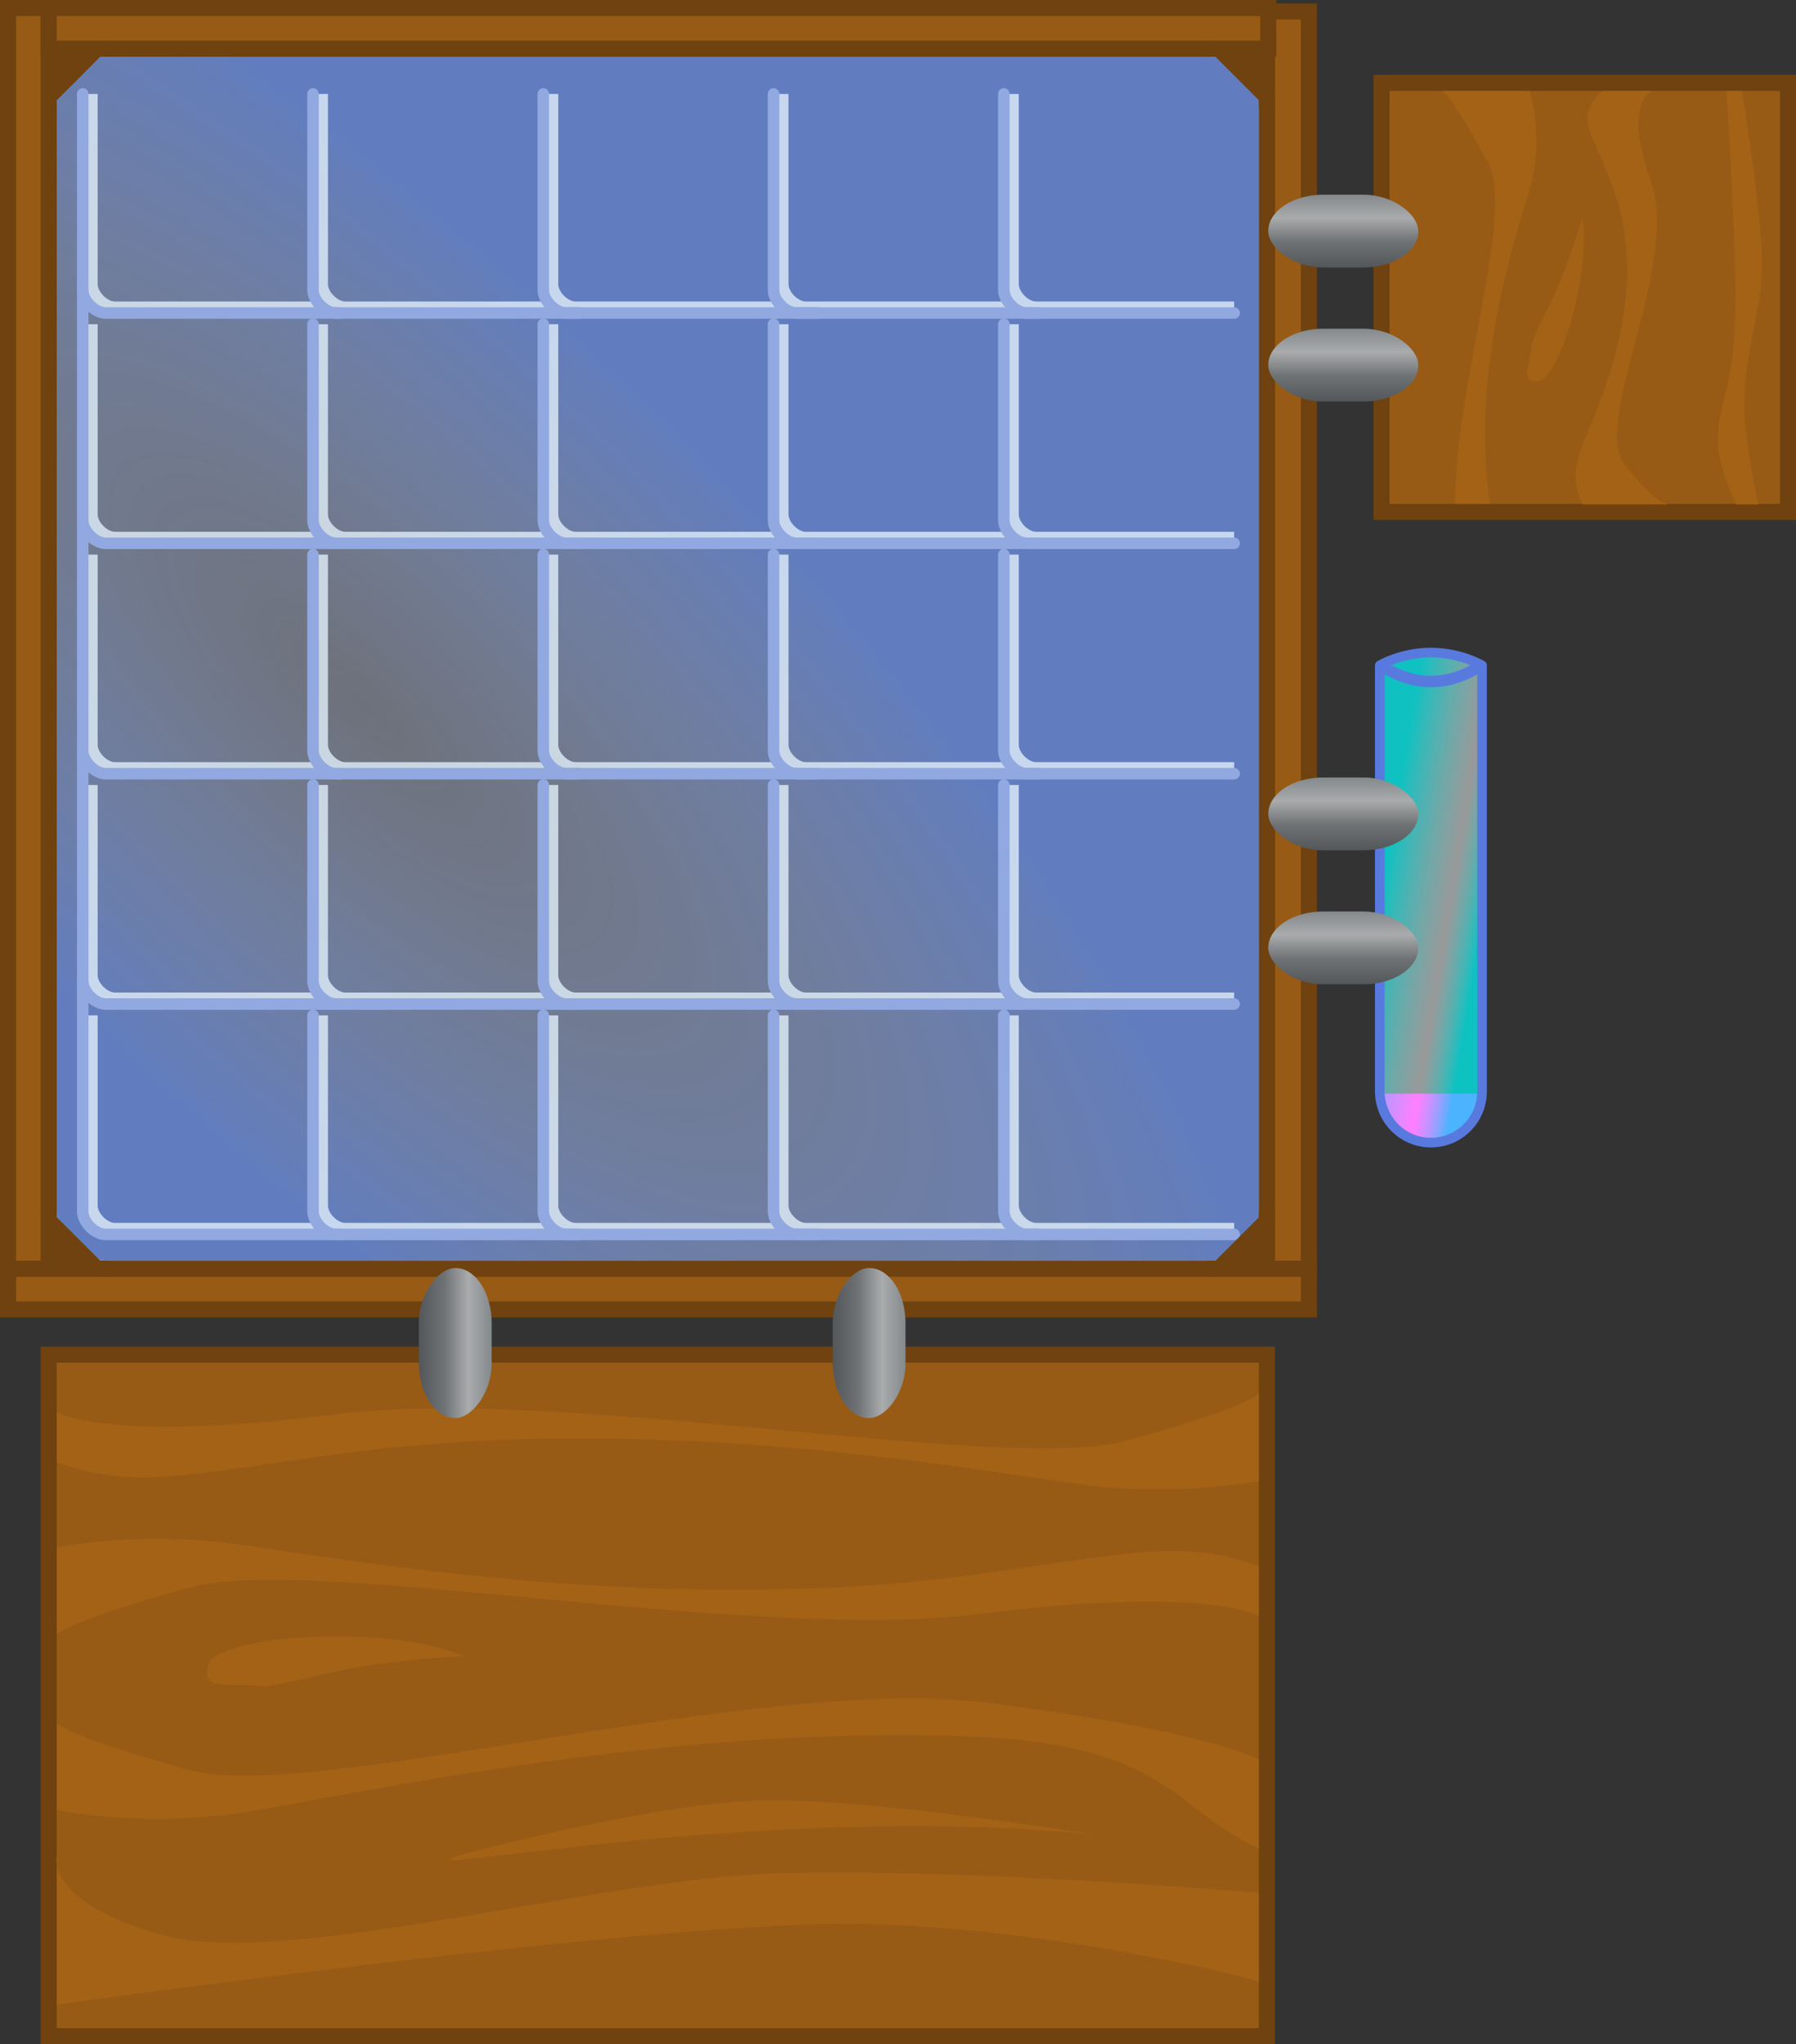 <?xml version="1.0" encoding="UTF-8" standalone="no"?>
<!-- Created with Inkscape (http://www.inkscape.org/) -->

<svg
   width="557.823mm"
   height="634.66mm"
   viewBox="0 0 557.823 634.66"
   version="1.1"
   id="svg5"
   inkscape:version="1.1.1 (3bf5ae0d25, 2021-09-20)"
   sodipodi:docname="board.svg"
   xmlns:inkscape="http://www.inkscape.org/namespaces/inkscape"
   xmlns:sodipodi="http://sodipodi.sourceforge.net/DTD/sodipodi-0.dtd"
   xmlns:xlink="http://www.w3.org/1999/xlink"
   xmlns="http://www.w3.org/2000/svg"
   xmlns:svg="http://www.w3.org/2000/svg">
  <rect x="0" y="0" width="557.823" height="634.66" fill="#333333" stroke="none"/>
  <sodipodi:namedview
     id="namedview7"
     pagecolor="#ffffff"
     bordercolor="#999999"
     borderopacity="1"
     inkscape:pageshadow="0"
     inkscape:pageopacity="0"
     inkscape:pagecheckerboard="0"
     inkscape:document-units="mm"
     showgrid="false"
     inkscape:snap-global="false"
     showborder="true"
     showguides="true"
     inkscape:guide-bbox="true"
     inkscape:object-paths="true"
     fit-margin-top="0"
     fit-margin-left="0"
     fit-margin-right="0"
     fit-margin-bottom="0"
     inkscape:showpageshadow="false"
     inkscape:zoom="0.125"
     inkscape:cx="660"
     inkscape:cy="1572"
     inkscape:window-width="1366"
     inkscape:window-height="705"
     inkscape:window-x="-8"
     inkscape:window-y="-8"
     inkscape:window-maximized="1"
     inkscape:current-layer="layer1">
    <inkscape:grid
       type="xygrid"
       id="grid9"
       originx="25.71"
       originy="25.71" />
    <sodipodi:guide
       position="17.625,67.875"
       orientation="1,0"
       id="guide34145" />
    <sodipodi:guide
       position="390.982,47.386"
       orientation="1,0"
       id="guide34508" />
  </sodipodi:namedview>
  <defs
     id="defs2">
    <linearGradient
       inkscape:collect="always"
       id="linearGradient30461">
      <stop
         style="stop-color:#545759;stop-opacity:1;"
         offset="0"
         id="stop30457" />
      <stop
         style="stop-color:#6f7274;stop-opacity:1;"
         offset="0.347"
         id="stop30563" />
      <stop
         style="stop-color:#a9abac;stop-opacity:1"
         offset="0.681"
         id="stop30757" />
      <stop
         style="stop-color:#84898c;stop-opacity:1"
         offset="1"
         id="stop30459" />
    </linearGradient>
    <linearGradient
       inkscape:collect="always"
       id="linearGradient15303">
      <stop
         style="stop-color:#d9e4ff;stop-opacity:0.35"
         offset="0"
         id="stop15299" />
      <stop
         style="stop-color:#769fff;stop-opacity:0.686"
         offset="1"
         id="stop15301" />
    </linearGradient>
    <linearGradient
       inkscape:collect="always"
       id="linearGradient13013">
      <stop
         style="stop-color:#d9e4ff;stop-opacity:0.35"
         offset="0"
         id="stop13011" />
      <stop
         style="stop-color:#769fff;stop-opacity:0.686"
         offset="1"
         id="stop13009" />
    </linearGradient>
    <linearGradient
       id="linearGradient11552"
       inkscape:swatch="gradient">
      <stop
         style="stop-color:#3d77ff;stop-opacity:1;"
         offset="0"
         id="stop11548" />
      <stop
         style="stop-color:#3d77ff;stop-opacity:0;"
         offset="1"
         id="stop11550" />
    </linearGradient>
    <radialGradient
       inkscape:collect="always"
       xlink:href="#linearGradient13013"
       id="radialGradient13017"
       cx="52.945"
       cy="190.186"
       fx="52.945"
       fy="190.186"
       r="191.894"
       gradientUnits="userSpaceOnUse"
       gradientTransform="matrix(1.405,1.389,-0.481,0.487,103.418,26.436)" />
    <radialGradient
       inkscape:collect="always"
       xlink:href="#linearGradient15303"
       id="radialGradient14883"
       cx="178.81"
       cy="178.81"
       fx="178.81"
       fy="178.81"
       r="191.894"
       gradientUnits="userSpaceOnUse" />
    <linearGradient
       inkscape:collect="always"
       xlink:href="#linearGradient30461"
       id="linearGradient30463"
       x1="-387.519"
       y1="104.383"
       x2="-387.519"
       y2="127"
       gradientUnits="userSpaceOnUse" />
    <linearGradient
       inkscape:collect="always"
       xlink:href="#linearGradient30461"
       id="linearGradient31847"
       gradientUnits="userSpaceOnUse"
       x1="-387.519"
       y1="104.383"
       x2="-387.519"
       y2="127"
       gradientTransform="translate(6.596296e-7,128.54)" />
    <linearGradient
       inkscape:collect="always"
       xlink:href="#linearGradient30461"
       id="linearGradient31968"
       gradientUnits="userSpaceOnUse"
       x1="-387.519"
       y1="104.383"
       x2="-387.519"
       y2="127"
       gradientTransform="translate(-0.246,-384.263)" />
    <linearGradient
       inkscape:collect="always"
       xlink:href="#linearGradient30461"
       id="linearGradient31973"
       gradientUnits="userSpaceOnUse"
       gradientTransform="translate(-0.246,-342.665)"
       x1="-387.519"
       y1="104.383"
       x2="-387.519"
       y2="127" />
    <linearGradient
       inkscape:collect="always"
       xlink:href="#linearGradient30461"
       id="linearGradient32065"
       gradientUnits="userSpaceOnUse"
       gradientTransform="translate(-0.246,-342.665)"
       x1="-387.519"
       y1="104.383"
       x2="-387.519"
       y2="127" />
    <linearGradient
       inkscape:collect="always"
       xlink:href="#linearGradient30461"
       id="linearGradient32067"
       gradientUnits="userSpaceOnUse"
       gradientTransform="translate(-0.246,-384.263)"
       x1="-387.519"
       y1="104.383"
       x2="-387.519"
       y2="127" />
    <linearGradient
       inkscape:collect="always"
       id="linearGradient1160">
      <stop
         style="stop-color:#00ffff;stop-opacity:0.698"
         offset="0"
         id="stop1156" />
      <stop
         style="stop-color:#ffffff;stop-opacity:0.496"
         offset="0.667"
         id="stop1228" />
      <stop
         style="stop-color:#00ffff;stop-opacity:0.7"
         offset="1"
         id="stop1158" />
    </linearGradient>
    <linearGradient
       inkscape:collect="always"
       xlink:href="#linearGradient1160"
       id="linearGradient1166-9"
       x1="60"
       y1="280"
       x2="180"
       y2="300"
       gradientUnits="userSpaceOnUse"
       spreadMethod="pad"
       gradientTransform="matrix(0.265,0,0,0.265,23.812,29.104)" />
  </defs>
  <g
     inkscape:label="Warstwa 1"
     inkscape:groupmode="layer"
     id="layer1"
     transform="translate(25.71,25.71)">
    <rect
       style="fill:url(#radialGradient13017);fill-opacity:1;stroke:url(#radialGradient14883);stroke-width:5;stroke-miterlimit:4;stroke-dasharray:none;stroke-opacity:1"
       id="rect2936"
       width="378.787"
       height="378.787"
       x="-10.583"
       y="-10.583"
       ry="18.939" />
    <g
       id="g18573"
       transform="translate(0,214.537)">
      <g
         id="g18559"
         transform="matrix(13.516,0,0,13.516,-354.775,-1861.409)"
         style="fill:none;fill-opacity:1;stroke:#e3f1fb;stroke-opacity:0.784"
         inkscape:transform-center-x="4.5319112"
         inkscape:transform-center-y="1.1049883">
        <path
           style="fill:none;fill-opacity:1;stroke:#e3f1fb;stroke-width:0.265px;stroke-linecap:butt;stroke-linejoin:miter;stroke-opacity:0.784"
           d="m 31.75,137.975 1e-6,4.371 c 0,0.249 0.28,0.529 0.529,0.529 h 4.763"
           id="path18549"
           sodipodi:nodetypes="cssc" />
        <path
           style="fill:none;fill-opacity:1;stroke:#e3f1fb;stroke-width:0.265px;stroke-linecap:butt;stroke-linejoin:miter;stroke-opacity:0.784"
           d="m 26.458,137.975 3e-6,4.371 c 0,0.249 0.28,0.529 0.529,0.529 H 31.75"
           id="path18551"
           sodipodi:nodetypes="cssc" />
        <path
           style="fill:none;fill-opacity:1;stroke:#e3f1fb;stroke-width:0.265px;stroke-linecap:butt;stroke-linejoin:miter;stroke-opacity:0.784"
           d="m 42.333,137.975 10e-7,4.371 c 0,0.249 0.28,0.529 0.529,0.529 h 4.763"
           id="path18553"
           sodipodi:nodetypes="cssc" />
        <path
           style="fill:none;fill-opacity:1;stroke:#e3f1fb;stroke-width:0.265px;stroke-linecap:butt;stroke-linejoin:miter;stroke-opacity:0.784"
           d="m 37.042,137.975 10e-7,4.371 c 0,0.249 0.28,0.529 0.529,0.529 h 4.763"
           id="path18555"
           sodipodi:nodetypes="cssc" />
        <path
           style="fill:none;fill-opacity:1;stroke:#e3f1fb;stroke-width:0.265px;stroke-linecap:butt;stroke-linejoin:miter;stroke-opacity:0.784"
           d="m 47.625,137.975 10e-7,4.371 c 0,0.249 0.28,0.529 0.529,0.529 l 4.552,0"
           id="path18557"
           sodipodi:nodetypes="cssc" />
      </g>
      <g
         id="g18571"
         transform="matrix(13.516,0,0,13.516,-357.621,-1859.627)"
         style="fill:none;fill-opacity:1;stroke:#91a9e0;stroke-opacity:1">
        <path
           style="fill:none;fill-opacity:1;stroke:#91a9e0;stroke-width:0.265px;stroke-linecap:round;stroke-linejoin:miter;stroke-opacity:1"
           d="m 31.75,137.843 1e-6,4.503 c 0,0.249 0.28,0.529 0.529,0.529 h 5.587"
           id="path18561"
           sodipodi:nodetypes="cssc" />
        <path
           style="fill:none;fill-opacity:1;stroke:#91a9e0;stroke-width:0.265px;stroke-linecap:round;stroke-linejoin:round;stroke-opacity:1"
           d="m 26.458,137.03 3e-6,5.316 c 0,0.249 0.28,0.529 0.529,0.529 h 5.379"
           id="path18563"
           sodipodi:nodetypes="cssc" />
        <path
           style="fill:none;fill-opacity:1;stroke:#91a9e0;stroke-width:0.265px;stroke-linecap:round;stroke-linejoin:miter;stroke-opacity:1"
           d="m 42.333,137.843 10e-7,4.503 c 0,0.249 0.28,0.529 0.529,0.529 h 5.544"
           id="path18565"
           sodipodi:nodetypes="cssc" />
        <path
           style="fill:none;fill-opacity:1;stroke:#91a9e0;stroke-width:0.265px;stroke-linecap:round;stroke-linejoin:miter;stroke-opacity:1"
           d="m 37.042,137.843 10e-7,4.503 c 0,0.249 0.28,0.529 0.529,0.529 h 5.777"
           id="path18567"
           sodipodi:nodetypes="cssc" />
        <path
           style="fill:none;fill-opacity:1;stroke:#91a9e0;stroke-width:0.265px;stroke-linecap:round;stroke-linejoin:miter;stroke-opacity:1"
           d="m 47.625,137.843 10e-7,4.503 c 0,0.249 0.28,0.529 0.529,0.529 h 4.763"
           id="path18569"
           sodipodi:nodetypes="cssc" />
      </g>
    </g>
    <rect
       style="fill:#985b15;fill-opacity:1;stroke:#6f420f;stroke-width:5;stroke-miterlimit:4;stroke-dasharray:none;stroke-opacity:1"
       id="rect10985"
       width="13.012"
       height="390.345"
       x="367.819"
       y="-22.141"
       ry="2.368"
       rx="0" />
    <rect
       style="fill:#985b15;fill-opacity:1;stroke:#6f420f;stroke-width:5;stroke-miterlimit:4;stroke-dasharray:none;stroke-opacity:1"
       id="rect11075"
       width="12.627"
       height="391.414"
       x="-23.21"
       y="-23.21"
       ry="5.3290705e-15"
       rx="5.3290705e-15" />
    <rect
       style="fill:#985b15;fill-opacity:1;stroke:#6f420f;stroke-width:5;stroke-miterlimit:4;stroke-dasharray:none;stroke-opacity:1"
       id="rect11361"
       width="12.624"
       height="404.041"
       x="-380.828"
       y="-23.21"
       ry="2.368"
       rx="0"
       transform="rotate(-90)" />
    <rect
       style="fill:#985b15;fill-opacity:1;stroke:#6f420f;stroke-width:5;stroke-miterlimit:4;stroke-dasharray:none;stroke-opacity:1"
       id="rect11474"
       width="12.627"
       height="378.787"
       x="10.583"
       y="-10.583"
       ry="2.368"
       rx="0"
       transform="rotate(-90)" />
    <g
       id="g18469">
      <g
         id="g2655-7"
         transform="matrix(13.516,0,0,13.516,-354.775,-1861.409)"
         style="fill:none;fill-opacity:1;stroke:#e3f1fb;stroke-opacity:0.784"
         inkscape:transform-center-x="4.5319112"
         inkscape:transform-center-y="1.1049883">
        <path
           style="fill:none;fill-opacity:1;stroke:#e3f1fb;stroke-width:0.265px;stroke-linecap:butt;stroke-linejoin:miter;stroke-opacity:0.784"
           d="m 31.75,137.975 1e-6,4.371 c 0,0.249 0.28,0.529 0.529,0.529 h 4.763"
           id="path1705-9"
           sodipodi:nodetypes="cssc" />
        <path
           style="fill:none;fill-opacity:1;stroke:#e3f1fb;stroke-width:0.265px;stroke-linecap:butt;stroke-linejoin:miter;stroke-opacity:0.784"
           d="m 26.458,137.975 3e-6,4.371 c 0,0.249 0.28,0.529 0.529,0.529 H 31.75"
           id="path1705-0-8"
           sodipodi:nodetypes="cssc" />
        <path
           style="fill:none;fill-opacity:1;stroke:#e3f1fb;stroke-width:0.265px;stroke-linecap:butt;stroke-linejoin:miter;stroke-opacity:0.784"
           d="m 42.333,137.975 10e-7,4.371 c 0,0.249 0.28,0.529 0.529,0.529 h 4.763"
           id="path1705-8-3"
           sodipodi:nodetypes="cssc" />
        <path
           style="fill:none;fill-opacity:1;stroke:#e3f1fb;stroke-width:0.265px;stroke-linecap:butt;stroke-linejoin:miter;stroke-opacity:0.784"
           d="m 37.042,137.975 10e-7,4.371 c 0,0.249 0.28,0.529 0.529,0.529 h 4.763"
           id="path1705-0-9-1"
           sodipodi:nodetypes="cssc" />
        <path
           style="fill:none;fill-opacity:1;stroke:#e3f1fb;stroke-width:0.265px;stroke-linecap:butt;stroke-linejoin:miter;stroke-opacity:0.784"
           d="m 47.625,137.975 10e-7,4.371 c 0,0.249 0.28,0.529 0.529,0.529 h 4.552"
           id="path1705-1-0"
           sodipodi:nodetypes="cssc" />
      </g>
      <g
         id="g2655"
         transform="matrix(13.516,0,0,13.516,-357.621,-1859.627)"
         style="fill:none;fill-opacity:1;stroke:#91a9e0;stroke-opacity:1">
        <path
           style="fill:none;fill-opacity:1;stroke:#91a9e0;stroke-width:0.265px;stroke-linecap:round;stroke-linejoin:miter;stroke-opacity:1"
           d="m 31.75,137.843 1e-6,4.503 c 0,0.249 0.28,0.529 0.529,0.529 h 5.587"
           id="path1705"
           sodipodi:nodetypes="cssc" />
        <path
           style="fill:none;fill-opacity:1;stroke:#91a9e0;stroke-width:0.265px;stroke-linecap:round;stroke-linejoin:round;stroke-opacity:1"
           d="m 26.458,137.843 3e-6,4.503 c 0,0.249 0.28,0.529 0.529,0.529 h 5.379"
           id="path1705-0"
           sodipodi:nodetypes="cssc" />
        <path
           style="fill:none;fill-opacity:1;stroke:#91a9e0;stroke-width:0.265px;stroke-linecap:round;stroke-linejoin:miter;stroke-opacity:1"
           d="m 42.333,137.843 10e-7,4.503 c 0,0.249 0.28,0.529 0.529,0.529 h 5.544"
           id="path1705-8"
           sodipodi:nodetypes="cssc" />
        <path
           style="fill:none;fill-opacity:1;stroke:#91a9e0;stroke-width:0.265px;stroke-linecap:round;stroke-linejoin:miter;stroke-opacity:1"
           d="m 37.042,137.843 10e-7,4.503 c 0,0.249 0.28,0.529 0.529,0.529 h 5.777"
           id="path1705-0-9"
           sodipodi:nodetypes="cssc" />
        <path
           style="fill:none;fill-opacity:1;stroke:#91a9e0;stroke-width:0.265px;stroke-linecap:round;stroke-linejoin:miter;stroke-opacity:1"
           d="m 47.625,137.843 10e-7,4.503 c 0,0.249 0.28,0.529 0.529,0.529 h 4.763"
           id="path1705-1"
           sodipodi:nodetypes="cssc" />
      </g>
    </g>
    <g
       id="g18521"
       transform="translate(0,71.488)">
      <g
         id="g18507"
         transform="matrix(13.516,0,0,13.516,-354.775,-1861.409)"
         style="fill:none;fill-opacity:1;stroke:#e3f1fb;stroke-opacity:0.784"
         inkscape:transform-center-x="4.5319112"
         inkscape:transform-center-y="1.1049883">
        <path
           style="fill:none;fill-opacity:1;stroke:#e3f1fb;stroke-width:0.265px;stroke-linecap:butt;stroke-linejoin:miter;stroke-opacity:0.784"
           d="m 31.75,137.975 1e-6,4.371 c 0,0.249 0.28,0.529 0.529,0.529 h 4.763"
           id="path18497"
           sodipodi:nodetypes="cssc" />
        <path
           style="fill:none;fill-opacity:1;stroke:#e3f1fb;stroke-width:0.265px;stroke-linecap:butt;stroke-linejoin:miter;stroke-opacity:0.784"
           d="m 26.458,137.975 3e-6,4.371 c 0,0.249 0.28,0.529 0.529,0.529 H 31.75"
           id="path18499"
           sodipodi:nodetypes="cssc" />
        <path
           style="fill:none;fill-opacity:1;stroke:#e3f1fb;stroke-width:0.265px;stroke-linecap:butt;stroke-linejoin:miter;stroke-opacity:0.784"
           d="m 42.333,137.975 10e-7,4.371 c 0,0.249 0.28,0.529 0.529,0.529 h 4.763"
           id="path18501"
           sodipodi:nodetypes="cssc" />
        <path
           style="fill:none;fill-opacity:1;stroke:#e3f1fb;stroke-width:0.265px;stroke-linecap:butt;stroke-linejoin:miter;stroke-opacity:0.784"
           d="m 37.042,137.975 10e-7,4.371 c 0,0.249 0.28,0.529 0.529,0.529 h 4.763"
           id="path18503"
           sodipodi:nodetypes="cssc" />
        <path
           style="fill:none;fill-opacity:1;stroke:#e3f1fb;stroke-width:0.265px;stroke-linecap:butt;stroke-linejoin:miter;stroke-opacity:0.784"
           d="m 47.625,137.975 10e-7,4.371 c 0,0.249 0.28,0.529 0.529,0.529 h 4.552"
           id="path18505"
           sodipodi:nodetypes="cssc" />
      </g>
      <g
         id="g18519"
         transform="matrix(13.516,0,0,13.516,-357.621,-1859.627)"
         style="fill:none;fill-opacity:1;stroke:#91a9e0;stroke-opacity:1">
        <path
           style="fill:none;fill-opacity:1;stroke:#91a9e0;stroke-width:0.265px;stroke-linecap:round;stroke-linejoin:miter;stroke-opacity:1"
           d="m 31.75,137.843 1e-6,4.503 c 0,0.249 0.28,0.529 0.529,0.529 h 5.587"
           id="path18509"
           sodipodi:nodetypes="cssc" />
        <path
           style="fill:none;fill-opacity:1;stroke:#91a9e0;stroke-width:0.265px;stroke-linecap:round;stroke-linejoin:round;stroke-opacity:1"
           d="m 26.458,136.998 3e-6,5.348 c 0,0.249 0.28,0.529 0.529,0.529 h 5.379"
           id="path18511"
           sodipodi:nodetypes="cssc" />
        <path
           style="fill:none;fill-opacity:1;stroke:#91a9e0;stroke-width:0.265px;stroke-linecap:round;stroke-linejoin:miter;stroke-opacity:1"
           d="m 42.333,137.843 10e-7,4.503 c 0,0.249 0.28,0.529 0.529,0.529 h 5.544"
           id="path18513"
           sodipodi:nodetypes="cssc" />
        <path
           style="fill:none;fill-opacity:1;stroke:#91a9e0;stroke-width:0.265px;stroke-linecap:round;stroke-linejoin:miter;stroke-opacity:1"
           d="m 37.042,137.843 10e-7,4.503 c 0,0.249 0.28,0.529 0.529,0.529 h 5.777"
           id="path18515"
           sodipodi:nodetypes="cssc" />
        <path
           style="fill:none;fill-opacity:1;stroke:#91a9e0;stroke-width:0.265px;stroke-linecap:round;stroke-linejoin:miter;stroke-opacity:1"
           d="m 47.625,137.843 10e-7,4.503 c 0,0.249 0.28,0.529 0.529,0.529 h 4.763"
           id="path18517"
           sodipodi:nodetypes="cssc" />
      </g>
    </g>
    <g
       id="g18547"
       transform="translate(0,143.012)">
      <g
         id="g18533"
         transform="matrix(13.516,0,0,13.516,-354.775,-1861.409)"
         style="fill:none;fill-opacity:1;stroke:#e3f1fb;stroke-opacity:0.784"
         inkscape:transform-center-x="4.5319112"
         inkscape:transform-center-y="1.1049883">
        <path
           style="fill:none;fill-opacity:1;stroke:#e3f1fb;stroke-width:0.265px;stroke-linecap:butt;stroke-linejoin:miter;stroke-opacity:0.784"
           d="m 31.75,137.975 1e-6,4.371 c 0,0.249 0.28,0.529 0.529,0.529 h 4.763"
           id="path18523"
           sodipodi:nodetypes="cssc" />
        <path
           style="fill:none;fill-opacity:1;stroke:#e3f1fb;stroke-width:0.265px;stroke-linecap:butt;stroke-linejoin:miter;stroke-opacity:0.784"
           d="m 26.458,137.975 3e-6,4.371 c 0,0.249 0.28,0.529 0.529,0.529 H 31.75"
           id="path18525"
           sodipodi:nodetypes="cssc" />
        <path
           style="fill:none;fill-opacity:1;stroke:#e3f1fb;stroke-width:0.265px;stroke-linecap:butt;stroke-linejoin:miter;stroke-opacity:0.784"
           d="m 42.333,137.975 10e-7,4.371 c 0,0.249 0.28,0.529 0.529,0.529 h 4.763"
           id="path18527"
           sodipodi:nodetypes="cssc" />
        <path
           style="fill:none;fill-opacity:1;stroke:#e3f1fb;stroke-width:0.265px;stroke-linecap:butt;stroke-linejoin:miter;stroke-opacity:0.784"
           d="m 37.042,137.975 10e-7,4.371 c 0,0.249 0.28,0.529 0.529,0.529 h 4.763"
           id="path18529"
           sodipodi:nodetypes="cssc" />
        <path
           style="fill:none;fill-opacity:1;stroke:#e3f1fb;stroke-width:0.265px;stroke-linecap:butt;stroke-linejoin:miter;stroke-opacity:0.784"
           d="m 47.625,137.975 10e-7,4.371 c 0,0.249 0.28,0.529 0.529,0.529 l 4.552,0"
           id="path18531"
           sodipodi:nodetypes="cssc" />
      </g>
      <g
         id="g18545"
         transform="matrix(13.516,0,0,13.516,-357.621,-1859.627)"
         style="fill:none;fill-opacity:1;stroke:#91a9e0;stroke-opacity:1">
        <path
           style="fill:none;fill-opacity:1;stroke:#91a9e0;stroke-width:0.265px;stroke-linecap:round;stroke-linejoin:miter;stroke-opacity:1"
           d="m 31.75,137.843 1e-6,4.503 c 0,0.249 0.28,0.529 0.529,0.529 h 5.587"
           id="path18535"
           sodipodi:nodetypes="cssc" />
        <path
           style="fill:none;fill-opacity:1;stroke:#91a9e0;stroke-width:0.265px;stroke-linecap:round;stroke-linejoin:round;stroke-opacity:1"
           d="m 26.458,137.156 3e-6,5.19 c 0,0.249 0.28,0.529 0.529,0.529 h 5.379"
           id="path18537"
           sodipodi:nodetypes="cssc" />
        <path
           style="fill:none;fill-opacity:1;stroke:#91a9e0;stroke-width:0.265px;stroke-linecap:round;stroke-linejoin:miter;stroke-opacity:1"
           d="m 42.333,137.843 10e-7,4.503 c 0,0.249 0.28,0.529 0.529,0.529 h 5.544"
           id="path18539"
           sodipodi:nodetypes="cssc" />
        <path
           style="fill:none;fill-opacity:1;stroke:#91a9e0;stroke-width:0.265px;stroke-linecap:round;stroke-linejoin:miter;stroke-opacity:1"
           d="m 37.042,137.843 10e-7,4.503 c 0,0.249 0.28,0.529 0.529,0.529 h 5.777"
           id="path18541"
           sodipodi:nodetypes="cssc" />
        <path
           style="fill:none;fill-opacity:1;stroke:#91a9e0;stroke-width:0.265px;stroke-linecap:round;stroke-linejoin:miter;stroke-opacity:1"
           d="m 47.625,137.843 10e-7,4.503 c 0,0.249 0.28,0.529 0.529,0.529 h 4.763"
           id="path18543"
           sodipodi:nodetypes="cssc" />
      </g>
    </g>
    <g
       id="g18599"
       transform="translate(0,286.061)">
      <g
         id="g18585"
         transform="matrix(13.516,0,0,13.516,-354.775,-1861.409)"
         style="fill:none;fill-opacity:1;stroke:#e3f1fb;stroke-opacity:0.784"
         inkscape:transform-center-x="4.5319112"
         inkscape:transform-center-y="1.1049883">
        <path
           style="fill:none;fill-opacity:1;stroke:#e3f1fb;stroke-width:0.265px;stroke-linecap:butt;stroke-linejoin:miter;stroke-opacity:0.784"
           d="m 31.75,137.975 1e-6,4.371 c 0,0.249 0.28,0.529 0.529,0.529 h 4.763"
           id="path18575"
           sodipodi:nodetypes="cssc" />
        <path
           style="fill:none;fill-opacity:1;stroke:#e3f1fb;stroke-width:0.265px;stroke-linecap:butt;stroke-linejoin:miter;stroke-opacity:0.784"
           d="m 26.458,137.975 3e-6,4.371 c 0,0.249 0.28,0.529 0.529,0.529 H 31.75"
           id="path18577"
           sodipodi:nodetypes="cssc" />
        <path
           style="fill:none;fill-opacity:1;stroke:#e3f1fb;stroke-width:0.265px;stroke-linecap:butt;stroke-linejoin:miter;stroke-opacity:0.784"
           d="m 42.333,137.975 10e-7,4.371 c 0,0.249 0.28,0.529 0.529,0.529 h 4.763"
           id="path18579"
           sodipodi:nodetypes="cssc" />
        <path
           style="fill:none;fill-opacity:1;stroke:#e3f1fb;stroke-width:0.265px;stroke-linecap:butt;stroke-linejoin:miter;stroke-opacity:0.784"
           d="m 37.042,137.975 10e-7,4.371 c 0,0.249 0.28,0.529 0.529,0.529 h 4.763"
           id="path18581"
           sodipodi:nodetypes="cssc" />
        <path
           style="fill:none;fill-opacity:1;stroke:#e3f1fb;stroke-width:0.265px;stroke-linecap:butt;stroke-linejoin:miter;stroke-opacity:0.784"
           d="m 47.625,137.975 10e-7,4.371 c 0,0.249 0.28,0.529 0.529,0.529 l 4.552,0"
           id="path18583"
           sodipodi:nodetypes="cssc" />
      </g>
      <g
         id="g18597"
         transform="matrix(13.516,0,0,13.516,-357.621,-1859.627)"
         style="fill:none;fill-opacity:1;stroke:#91a9e0;stroke-opacity:1">
        <path
           style="fill:none;fill-opacity:1;stroke:#91a9e0;stroke-width:0.265px;stroke-linecap:round;stroke-linejoin:miter;stroke-opacity:1"
           d="m 31.75,137.843 1e-6,4.503 c 0,0.249 0.28,0.529 0.529,0.529 h 5.587"
           id="path18587"
           sodipodi:nodetypes="cssc" />
        <path
           style="fill:none;fill-opacity:1;stroke:#91a9e0;stroke-width:0.265px;stroke-linecap:round;stroke-linejoin:round;stroke-opacity:1"
           d="m 26.458,137.019 3e-6,5.327 c 0,0.249 0.28,0.529 0.529,0.529 h 5.379"
           id="path18589"
           sodipodi:nodetypes="cssc" />
        <path
           style="fill:none;fill-opacity:1;stroke:#91a9e0;stroke-width:0.265px;stroke-linecap:round;stroke-linejoin:miter;stroke-opacity:1"
           d="m 42.333,137.843 10e-7,4.503 c 0,0.249 0.28,0.529 0.529,0.529 h 5.544"
           id="path18591"
           sodipodi:nodetypes="cssc" />
        <path
           style="fill:none;fill-opacity:1;stroke:#91a9e0;stroke-width:0.265px;stroke-linecap:round;stroke-linejoin:miter;stroke-opacity:1"
           d="m 37.042,137.843 10e-7,4.503 c 0,0.249 0.28,0.529 0.529,0.529 h 5.777"
           id="path18593"
           sodipodi:nodetypes="cssc" />
        <path
           style="fill:none;fill-opacity:1;stroke:#91a9e0;stroke-width:0.265px;stroke-linecap:round;stroke-linejoin:miter;stroke-opacity:1"
           d="m 47.625,137.843 10e-7,4.503 c 0,0.249 0.28,0.529 0.529,0.529 h 4.763"
           id="path18595"
           sodipodi:nodetypes="cssc" />
      </g>
    </g>
    <path
       style="fill:#6f420f;stroke:#6f420f;stroke-width:5;stroke-linecap:butt;stroke-linejoin:miter;stroke-opacity:1;stroke-miterlimit:4;stroke-dasharray:none;fill-opacity:1"
       d="m -10.583,7.937 c 10e-7,-13.229 5.292,-18.521 18.521,-18.521"
       id="path19157"
       sodipodi:nodetypes="cc" />
    <path
       style="fill:#6f420f;fill-opacity:1;stroke:#6f420f;stroke-width:5;stroke-linecap:butt;stroke-linejoin:miter;stroke-miterlimit:4;stroke-dasharray:none;stroke-opacity:1"
       d="m 349.298,-10.583 c 13.229,10e-7 18.521,5.292 18.521,18.521"
       id="path30419"
       sodipodi:nodetypes="cc" />
    <path
       style="fill:#6f420f;fill-opacity:1;stroke:#6f420f;stroke-width:5;stroke-linecap:butt;stroke-linejoin:miter;stroke-miterlimit:4;stroke-dasharray:none;stroke-opacity:1"
       d="m -10.583,349.683 c 10e-7,13.229 5.292,18.521 18.521,18.521"
       id="path30421"
       sodipodi:nodetypes="cc" />
    <path
       style="fill:#6f420f;fill-opacity:1;stroke:#6f420f;stroke-width:5;stroke-linecap:butt;stroke-linejoin:miter;stroke-miterlimit:4;stroke-dasharray:none;stroke-opacity:1"
       d="m 349.298,368.204 c 13.229,0 18.521,-5.292 18.521,-18.521"
       id="path30423"
       sodipodi:nodetypes="cc" />
    <path
       id="path1262"
       style="fill:#ff00ff;fill-opacity:1;fill-rule:nonzero;stroke:#0020d4;stroke-width:0;stroke-linecap:butt;stroke-linejoin:miter;stroke-miterlimit:4;stroke-dasharray:none;stroke-dashoffset:5;stroke-opacity:0.54;paint-order:markers fill stroke"
       d="m 434.598,313.816 a 15.875,15.875 0 0 1 -7.938,13.748 15.875,15.875 0 0 1 -15.875,0 15.875,15.875 0 0 1 -7.938,-13.748 h 15.875 z" />
    <g
       inkscape:label="Layer 1"
       id="layer1-2"
       transform="translate(363.161,151.759)"
       style="stroke:#587adf;stroke-opacity:1;stroke-width:3;stroke-miterlimit:4;stroke-dasharray:none">
      <path
         id="path1029-6"
         style="fill:url(#linearGradient1166-9);fill-opacity:1;fill-rule:nonzero;stroke:#587adf;stroke-width:3;stroke-linecap:round;stroke-linejoin:round;stroke-dashoffset:5;stroke-opacity:1;stroke-miterlimit:4;stroke-dasharray:none"
         d="m 55.562,25.135 c -9.26,0 -15.875,3.969 -15.875,3.969 h 1.179 l -0.143,0.072 0.245,0.165 c 1.076,0.722 2.709,1.61 4.016,2.184 3.178,1.394 6.173,2.119 9.508,2.302 0.885,0.049 2.401,0.006 3.423,-0.095 4.138,-0.411 8.5,-1.955 12.034,-4.259 l 0.458,-0.299 -0.138,-0.07 h 1.166 c 0,0 -6.615,-3.969 -15.875,-3.969 z m 15.875,3.969 c 0,0 -6.615,5.292 -15.875,5.292 -9.26,0 -15.875,-5.292 -15.875,-5.292 V 161.396 c 5.5e-5,5.672 3.026,10.912 7.938,13.748 4.912,2.836 10.963,2.836 15.875,0 4.912,-2.836 7.937,-8.076 7.937,-13.748 z" />
    </g>
    <g
       id="g32057">
      <rect
         style="fill:url(#linearGradient31973);fill-opacity:1;stroke:none;stroke-width:5;stroke-miterlimit:4;stroke-dasharray:none;stroke-opacity:1"
         id="rect31971"
         width="46.597"
         height="22.617"
         x="-414.801"
         y="-238.281"
         rx="17.093"
         ry="22.617"
         transform="scale(-1)" />
      <rect
         style="fill:url(#linearGradient31968);fill-opacity:1;stroke:none;stroke-width:5;stroke-miterlimit:4;stroke-dasharray:none;stroke-opacity:1"
         id="rect11365-1"
         width="46.597"
         height="22.617"
         x="-414.801"
         y="-279.88"
         rx="17.093"
         ry="22.617"
         transform="scale(-1)" />
    </g>
    <g
       id="g40337">
      <rect
         style="fill:#985b15;fill-opacity:1;stroke:#6f420f;stroke-width:5;stroke-miterlimit:4;stroke-dasharray:none;stroke-opacity:1"
         id="rect5434"
         width="378.354"
         height="211.591"
         x="-10.583"
         y="394.859"
         ry="1.323"
         rx="0" />
      <path
         style="fill:#a46216;fill-opacity:1;stroke:none;stroke-width:0.265px;stroke-linecap:butt;stroke-linejoin:miter;stroke-opacity:1"
         d="m 365.271,434.065 c 0,0 -23.706,4.691 -51.643,1.499 -27.937,-3.193 -131.29,-23.703 -232.237,-10.134 -51.284,6.893 -64.995,11.347 -89.477,2.83 v -15.489 c 0,0 16.114,9.573 86.624,0.613 70.51,-8.96 207.601,18.465 245.129,8.273 37.528,-10.192 41.603,-14.582 41.603,-14.582 z"
         id="path36935"
         sodipodi:nodetypes="czscczscc" />
      <path
         style="fill:#a46216;fill-opacity:1;stroke:none;stroke-width:0.265px;stroke-linecap:butt;stroke-linejoin:miter;stroke-opacity:1"
         d="m -8.085,596.648 c 0,0 187.91,-26.42 250.542,-25.04 62.632,1.381 122.814,17.77 122.814,17.77 v -27.463 c 0,0 -92.292,-7.782 -149.066,-6.058 -56.773,1.724 -153.097,29.578 -190.625,19.386 -37.528,-10.192 -33.666,-24.636 -33.666,-24.636 z"
         id="path33925"
         sodipodi:nodetypes="czcczzcc" />
      <path
         style="fill:#a46216;fill-opacity:1;stroke:none;stroke-width:0.265px;stroke-linecap:butt;stroke-linejoin:miter;stroke-opacity:1"
         d="m -8.085,536.32 c 0,0 23.706,4.691 51.643,1.499 27.937,-3.193 130.461,-28.425 232.237,-24.422 61.827,2.432 63.124,23.016 89.477,34.703 v -27.463 c 0,0 -13.997,-8.739 -84.507,-17.7 C 210.254,493.978 71.046,534.103 33.518,523.911 -4.01,513.719 -8.085,509.329 -8.085,509.329 Z"
         id="path34985"
         sodipodi:nodetypes="czscczscc" />
      <path
         style="fill:#a46216;fill-opacity:1;stroke:none;stroke-width:0.265px;stroke-linecap:butt;stroke-linejoin:miter;stroke-opacity:1"
         d="m -8.085,454.665 c 0,0 23.706,-4.691 51.643,-1.499 27.937,3.193 131.29,23.703 232.237,10.134 51.284,-6.893 64.995,-11.347 89.477,-2.83 l 0,15.489 c 0,0 -16.114,-9.573 -86.624,-0.613 -70.51,8.96 -207.601,-18.465 -245.129,-8.273 -37.528,10.192 -41.603,14.582 -41.603,14.582 z"
         id="path36230"
         sodipodi:nodetypes="czscczscc" />
      <path
         style="fill:#a46216;fill-opacity:1;stroke:none;stroke-width:0.265px;stroke-linecap:butt;stroke-linejoin:miter;stroke-opacity:1"
         d="m 53.786,497.692 c 7.612,1.435 26.806,-8.035 64.866,-9.154 -24.624,-10.434 -76.549,-6.519 -79.531,2.4 -2.982,8.92 7.053,5.319 14.665,6.754 z"
         id="path36507"
         sodipodi:nodetypes="zczz" />
      <path
         style="fill:#a46216;stroke:none;stroke-width:0.265px;stroke-linecap:butt;stroke-linejoin:miter;stroke-opacity:1;fill-opacity:1"
         d="m 118.722,549.774 c -29.407,9.148 89.803,-16.464 194.946,-5.987 0,0 -72.344,-11.823 -105.144,-10.477 -32.8,1.346 -89.803,16.464 -89.803,16.464 z"
         id="path37003"
         sodipodi:nodetypes="cczc" />
    </g>
    <rect
       style="fill:url(#linearGradient31847);fill-opacity:1;stroke:none;stroke-width:5;stroke-miterlimit:4;stroke-dasharray:none;stroke-opacity:1"
       id="rect31845"
       width="46.597"
       height="22.617"
       x="-414.554"
       y="232.924"
       rx="17.093"
       ry="22.617"
       transform="rotate(-90)" />
    <rect
       style="fill:url(#linearGradient30463);fill-opacity:1;stroke:none;stroke-width:5;stroke-miterlimit:4;stroke-dasharray:none;stroke-opacity:1"
       id="rect11365"
       width="46.597"
       height="22.617"
       x="-414.554"
       y="104.383"
       rx="17.093"
       ry="22.617"
       transform="rotate(-90)" />
    <g
       id="g40350">
      <rect
         style="fill:#985b15;fill-opacity:1;stroke:#6f420f;stroke-width:5;stroke-miterlimit:4;stroke-dasharray:none;stroke-opacity:1"
         id="rect11077"
         width="126.235"
         height="133.241"
         x="403.378"
         y="-9.2207119e-06"
         ry="0.833"
         rx="0" />
      <path
         style="fill:#a46216;fill-opacity:1;stroke:none;stroke-width:0.265px;stroke-linecap:butt;stroke-linejoin:miter;stroke-opacity:1"
         d="m 465.872,130.883 c 0,0 -4.13,-6.102 -0.938,-16.072 3.193,-9.97 23.703,-46.854 10.134,-82.879 -6.893,-18.302 -11.722,-20.655 -3.204,-29.392 h 15.489 c 0,0 -9.199,3.21 -0.239,28.374 8.96,25.163 -18.465,74.087 -8.273,87.48 10.192,13.393 14.02,12.489 14.02,12.489 z"
         id="path36935-5"
         sodipodi:nodetypes="czscczscc" />
      <path
         style="fill:#a46216;fill-opacity:1;stroke:none;stroke-width:0.265px;stroke-linecap:butt;stroke-linejoin:miter;stroke-opacity:1"
         d="m 510.502,2.54 c 0,0 2.727,41.894 2.811,62.931 0.135,33.925 -6.882,32.988 -5.153,49.477 0.634,6.049 5.465,15.935 5.465,15.935 h 6.714 c 0,0 -2.988,-14.712 -3.904,-23.873 -2.075,-20.765 5.781,-36.419 5.153,-52.652 C 520.907,36.767 515.342,2.54 515.342,2.54 Z"
         id="path37640"
         sodipodi:nodetypes="cssccsscc" />
      <path
         style="fill:#a46216;fill-opacity:1;stroke:none;stroke-width:0.265px;stroke-linecap:butt;stroke-linejoin:miter;stroke-opacity:1"
         d="m 449.413,2.54 c 0,0 4.03,12.993 0.837,26.992 -2.873,12.6 -19.776,55.813 -13.233,101.207 l -10.775,0.003 C 426.058,93.727 445.106,40.671 436.342,24.502 426.15,5.696 422.422,2.54 422.422,2.54 Z"
         id="path38119"
         sodipodi:nodetypes="csccscc" />
      <path
         style="fill:#a46216;fill-opacity:1;stroke:none;stroke-width:0.265px;stroke-linecap:butt;stroke-linejoin:miter;stroke-opacity:1"
         d="m 449.984,82.157 c 0.221,-5.131 9.229,-16.097 15.689,-40.504 3.025,17.472 -7.33,50.41 -13.539,50.991 -6.209,0.581 -2.371,-5.356 -2.15,-10.487 z"
         id="path38866"
         sodipodi:nodetypes="zczz"
         inkscape:transform-center-x="13.38974"
         inkscape:transform-center-y="12.385048" />
    </g>
    <g
       id="g32063"
       transform="translate(0,-180.932)">
      <rect
         style="fill:url(#linearGradient32065);fill-opacity:1;stroke:none;stroke-width:5;stroke-miterlimit:4;stroke-dasharray:none;stroke-opacity:1"
         id="rect32059"
         width="46.597"
         height="22.617"
         x="-414.801"
         y="-238.281"
         rx="17.093"
         ry="22.617"
         transform="scale(-1)" />
      <rect
         style="fill:url(#linearGradient32067);fill-opacity:1;stroke:none;stroke-width:5;stroke-miterlimit:4;stroke-dasharray:none;stroke-opacity:1"
         id="rect32061"
         width="46.597"
         height="22.617"
         x="-414.801"
         y="-279.88"
         rx="17.093"
         ry="22.617"
         transform="scale(-1)" />
    </g>
  </g>
</svg>
